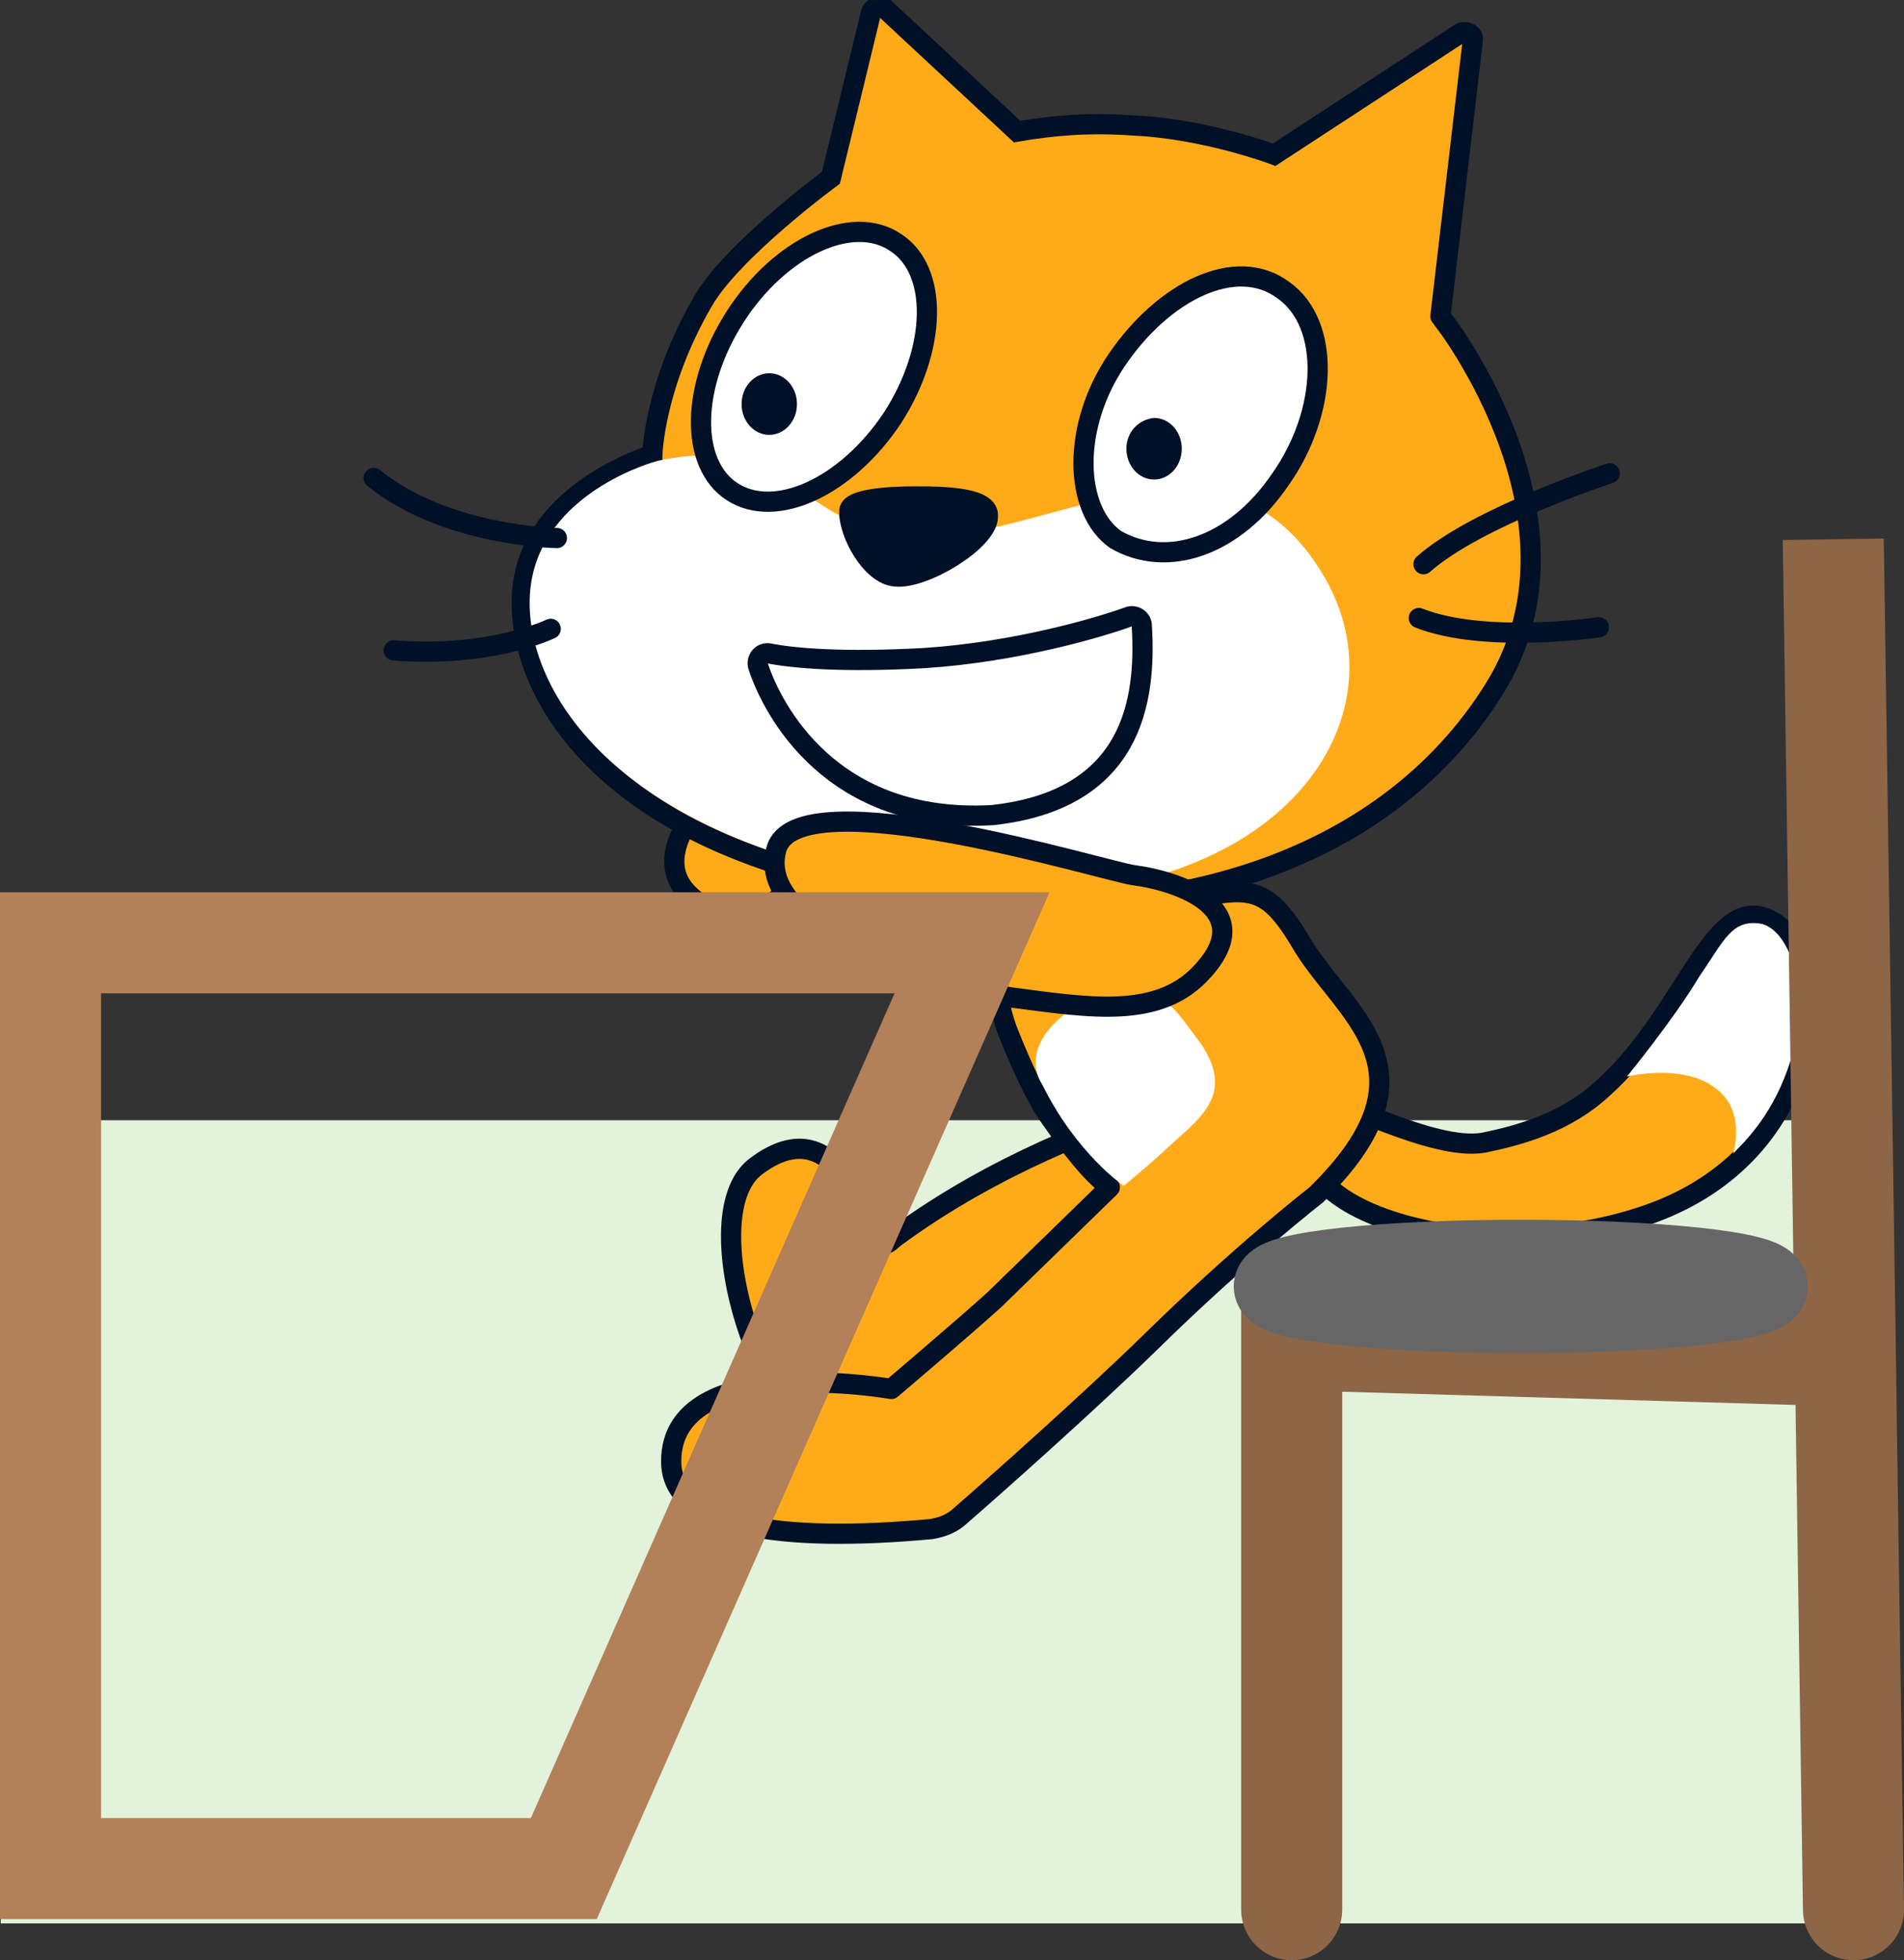 <svg version="1.1" xmlns="http://www.w3.org/2000/svg" xmlns:xlink="http://www.w3.org/1999/xlink" width="47.108" height="48.489" viewBox="0,0,47.108,48.489"><rect x="0" y="0" width="47.108" height="48.489" fill="#333333" stroke="none"/><g transform="translate(-195.692,-150.168)"><g data-paper-data="{&quot;isPaintingLayer&quot;:true}" stroke-miterlimit="10" stroke-dasharray="" stroke-dashoffset="0" style="mix-blend-mode: normal"><path d="M195.711,197.746v-19.867h46.148v19.867z" fill="#e3f3db" fill-rule="nonzero" stroke="none" stroke-width="0" stroke-linecap="butt" stroke-linejoin="miter"/><g data-paper-data="{&quot;index&quot;:null}" fill-rule="evenodd" stroke-width="0.5"><path d="M228.293,177.405c0.343,-0.19 2.818,1.257 4.113,1.028c0.914,-0.19 2.018,-0.495 2.932,-1.333c2.095,-1.866 2.742,-4.951 4.189,-4.151c1.485,0.8 1.447,5.789 -3.199,7.312c-1.599,0.533 -3.047,0.533 -4.227,0.495c-0.305,0 -2.932,-0.267 -3.846,-1.561c-0.914,-1.295 -0.267,-1.638 0.038,-1.79z" fill="#ffab19" stroke="#001026" stroke-linecap="round" stroke-linejoin="round"/><path d="M237.737,174.321c0.609,-0.876 0.8,-1.447 1.561,-1.295c0.762,0.229 1.142,1.828 0.762,3.161c-0.381,1.333 -0.99,2.018 -1.485,2.513c0.076,-0.267 0.229,-1.104 -0.419,-1.599c-0.8,-0.647 -2.209,-0.305 -2.209,-0.305c0,0 1.181,-1.447 1.79,-2.475z" fill="#ffffff" stroke="none" stroke-linecap="butt" stroke-linejoin="miter"/></g><path d="M223.871,177.694c0.75,-0.256 2.077,-0.141 2.195,1.449c0.16,1.856 -2.009,2.448 -2.918,2.729c-0.909,0.282 -1.41,0.389 -3.05,1.223c-0.657,0.323 -1.396,0.823 -1.787,1.104c-0.143,0.132 -0.254,0.286 -0.304,0.485c-0.078,0.367 -0.242,1.048 -1.098,1.321c-2.079,0.468 -4.216,-5.735 -2.507,-6.99c1.753,-1.316 2.541,0.712 2.901,1.773c0.079,0.151 0.278,0.201 0.398,0.1l0.12,-0.101c2.536,-1.878 5.278,-2.806 6.051,-3.093z" data-paper-data="{&quot;index&quot;:null}" fill="#ffab19" fill-rule="evenodd" stroke="#001026" stroke-width="0.5" stroke-linecap="round" stroke-linejoin="round"/><path d="M219.583,173.429c-0.19,-0.152 -2.513,-2.894 -3.275,-2.209c-0.914,0.8 -2.171,2.361 -3.542,1.104c-1.371,-1.257 1.219,-3.389 2.323,-3.961c2.628,-1.181 4.76,1.066 5.217,1.676c0.457,0.609 1.257,1.638 1.257,2.628c-0.038,1.066 -1.333,1.333 -1.98,0.762z" data-paper-data="{&quot;index&quot;:null}" fill="#ffab19" fill-rule="evenodd" stroke="#001026" stroke-width="0.5" stroke-linecap="round" stroke-linejoin="round"/><g data-paper-data="{&quot;index&quot;:null}" fill-rule="evenodd" stroke-width="0.5"><path d="M223.151,179.538c-0.457,-0.343 -0.914,-0.914 -1.523,-1.79c-0.495,-0.724 -1.028,-2.133 -1.028,-2.133c-0.343,-0.952 -0.571,-2.78 0.685,-2.742c0.838,0.038 1.599,-0.076 2.894,-0.267c2.285,-0.457 2.704,-0.762 3.656,0.8c1.028,1.828 3.656,3.161 0.419,6.322c0,0 -1.866,1.447 -4.113,3.656c-1.523,1.485 -3.923,3.618 -4.76,4.341c-0.19,0.152 -0.419,0.229 -0.647,0.267c-3.694,0.343 -6.436,-0.038 -6.436,-1.676c0,-2.742 5.446,-1.79 5.446,-1.79c0,0 1.752,-1.485 2.552,-2.209z" fill="#ffab19" stroke="#001026" stroke-linecap="round" stroke-linejoin="round"/><path d="M223.494,179.5c0,0 -1.181,-0.8 -2.018,-2.513c0,0 -0.724,-0.952 0.914,-1.98c1.714,-1.104 2.361,0.114 3.047,1.028c0.762,1.181 0,1.752 -0.762,2.437c-0.609,0.571 -1.181,1.028 -1.181,1.028z" fill="#ffffff" stroke="none" stroke-linecap="butt" stroke-linejoin="miter"/></g><g data-paper-data="{&quot;index&quot;:null}" fill-rule="evenodd" stroke-width="0.5"><path d="M220.857,153.423c0.876,-0.152 1.79,-0.229 2.856,-0.152c1.79,0.076 3.504,0.724 3.504,0.724l4.608,-3.009c0.152,-0.076 0.343,0.038 0.305,0.19l-0.8,6.817c-0.228,-0.305 4.037,4.875 1.333,9.216c-2.704,4.341 -8.454,6.284 -15.614,4.875c-7.16,-1.409 -8.835,-5.522 -8.378,-7.693c0.457,-2.171 3.161,-2.97 3.161,-2.97c0,0 0.038,-1.714 1.257,-3.808c0.724,-1.257 3.161,-3.047 3.161,-3.047l0.99,-4.075c0.038,-0.152 0.228,-0.19 0.343,-0.114z" fill="#ffab19" stroke="#001026" stroke-linecap="butt" stroke-linejoin="miter"/><path d="M211.946,161.572c3.237,-0.724 3.542,1.676 6.284,1.866c3.199,0.229 7.578,-3.237 10.13,0.838c2.552,4.037 -1.828,9.521 -11.044,7.617c-7.083,-1.371 -8.911,-5.293 -8.454,-7.464c0.457,-2.171 3.085,-2.856 3.085,-2.856z" fill="#ffffff" stroke="none" stroke-linecap="butt" stroke-linejoin="miter"/><path d="M223.942,165.647c0.114,1.866 -0.228,4.303 -3.694,4.684c-3.999,0.229 -5.446,-2.628 -5.789,-3.656c-0.076,-0.19 0.076,-0.381 0.267,-0.343c0.571,0.114 1.79,0.229 3.846,0.114c2.285,-0.152 4.341,-0.762 5.065,-1.028c0.152,-0.038 0.305,0.076 0.305,0.229z" fill="#ffffff" stroke="#001026" stroke-linecap="round" stroke-linejoin="round"/><path d="M209.47,163.477c0,0 -2.742,-0.038 -4.532,-1.485" fill="none" stroke="#001026" stroke-linecap="round" stroke-linejoin="round"/><path d="M209.318,165.723c0,0 -1.485,0.724 -3.884,0.533" fill="none" stroke="#001026" stroke-linecap="round" stroke-linejoin="round"/><path d="M218.382,162.448c0.762,0 1.79,0.038 1.752,0.495c0,0.609 -1.599,1.561 -2.285,1.485c-0.609,-0.038 -1.181,-1.104 -1.142,-1.638c0.038,-0.267 0.876,-0.343 1.676,-0.343z" fill="#001026" stroke="#001026" stroke-linecap="round" stroke-linejoin="round"/><path d="M230.911,164.124c1.333,-1.181 4.608,-2.247 4.608,-2.247" fill="none" stroke="#001026" stroke-linecap="round" stroke-linejoin="round"/><path d="M235.252,165.685c0,0 -2.818,0.419 -4.456,-0.229" fill="none" stroke="#001026" stroke-linecap="round" stroke-linejoin="round"/><g><path d="M217.849,156.165c1.066,0.685 1.028,2.628 -0.076,4.341c-1.142,1.714 -2.894,2.513 -3.961,1.828c-1.066,-0.685 -1.028,-2.628 0.076,-4.341c1.104,-1.714 2.894,-2.552 3.961,-1.828z" fill="#ffffff" stroke="#001026" stroke-linecap="round" stroke-linejoin="round"/><path d="M214.04,160.163c0,-0.419 0.305,-0.762 0.685,-0.762c0.381,0 0.685,0.343 0.685,0.762c0,0.419 -0.305,0.762 -0.685,0.762c-0.381,0 -0.685,-0.343 -0.685,-0.762" fill="#001026" stroke="none" stroke-linecap="butt" stroke-linejoin="miter"/></g><g><path d="M223.332,159.059c1.142,-1.676 2.932,-2.59 4.113,-1.714c1.181,0.838 1.104,3.009 -0.076,4.684c-1.142,1.676 -2.818,2.209 -4.075,1.485c-1.028,-0.724 -1.104,-2.78 0.038,-4.456z" fill="#ffffff" stroke="#001026" stroke-linecap="round" stroke-linejoin="round"/><path d="M223.561,161.268c0,-0.419 0.305,-0.724 0.685,-0.762c0.381,0 0.685,0.343 0.685,0.762c0,0.419 -0.305,0.762 -0.685,0.762c-0.381,0 -0.685,-0.343 -0.685,-0.762" fill="#001026" stroke="none" stroke-linecap="butt" stroke-linejoin="miter"/></g></g><path d="M227.65,197.407v-14.1l13.7,0.4l-0.3,-20.2l0.5,33.9" fill="none" fill-rule="nonzero" stroke="#8d6547" stroke-width="2.5" stroke-linecap="round" stroke-linejoin="miter"/><path d="M239.417,181.99c0,0.359 -2.731,0.65 -6.1,0.65c-3.369,0 -6.1,-0.291 -6.1,-0.65c0,-0.359 2.731,-0.65 6.1,-0.65c3.369,0 6.1,0.291 6.1,0.65z" fill="#4c4c4c" fill-rule="nonzero" stroke="#666666" stroke-width="2" stroke-linecap="butt" stroke-linejoin="miter"/><path d="M223.73,171.815c1.163,0.152 3.093,0.843 1.741,2.35c-1.07,1.225 -2.783,0.936 -4.785,0.673c-1.045,-0.173 -6.387,-1.509 -5.784,-3.663c0.507,-1.811 8.126,0.542 8.828,0.64z" data-paper-data="{&quot;index&quot;:null}" fill="#ffab19" fill-rule="evenodd" stroke="#001026" stroke-width="0.5" stroke-linecap="round" stroke-linejoin="round"/><path d="M196.942,196.39v-22.9h22.8l-10.1,22.9z" fill="none" fill-rule="nonzero" stroke="#b28059" stroke-width="2.5" stroke-linecap="butt" stroke-linejoin="miter"/></g></g></svg>